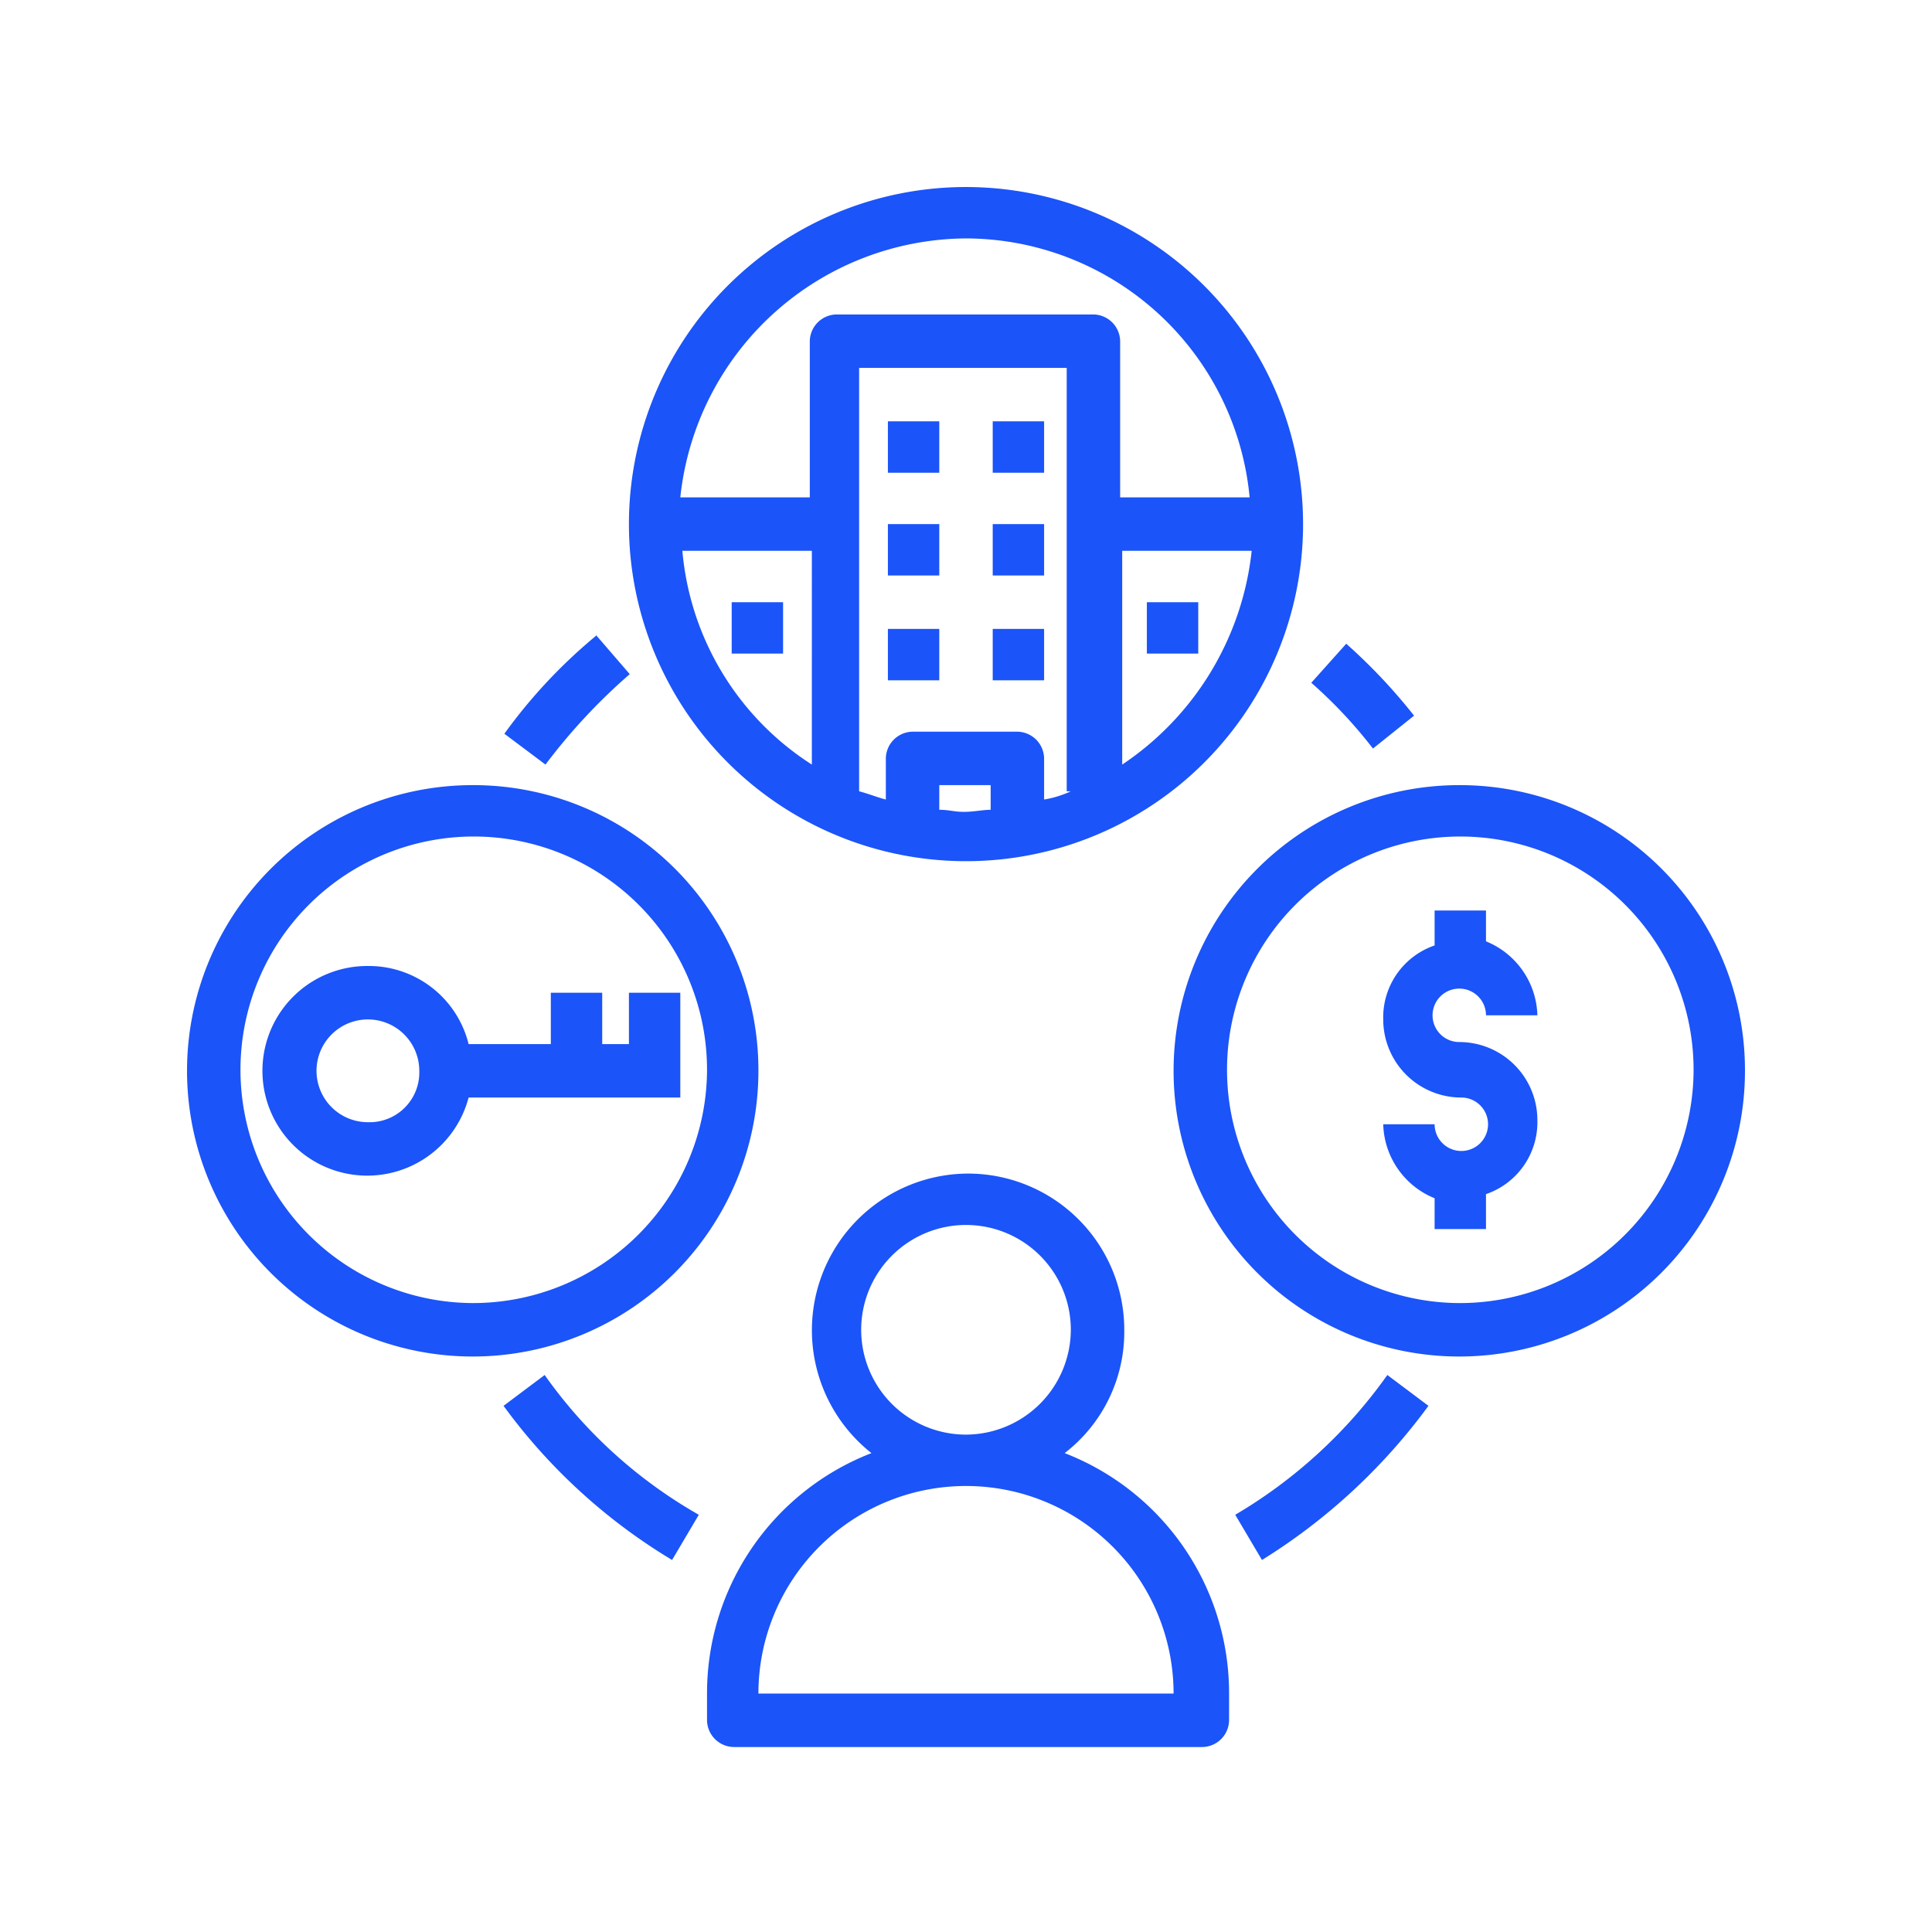 <?xml version="1.0" encoding="UTF-8"?> <svg xmlns="http://www.w3.org/2000/svg" id="Layer_1" data-name="Layer 1" viewBox="0 0 94 94"><defs><style>.cls-1{fill:#1b54f8;}</style></defs><path class="cls-1" d="M35.7,84.75a1.08,1.08,0,0,1-1.05-1V82.4a12.34,12.34,0,0,1,7.84-11.47l.41-.15-.35-.28a7.36,7.36,0,1,1,11.9-5.8,7.19,7.19,0,0,1-2.8,5.8l-.35.28.41.15A12.34,12.34,0,0,1,59.55,82.4v1.3a1.08,1.08,0,0,1-1,1ZM47,72.05A10.36,10.36,0,0,0,36.65,82.4v.25h20.7V82.4A10.36,10.36,0,0,0,47,72.05Zm0-12.7a5.35,5.35,0,1,0,5.35,5.35A5.36,5.36,0,0,0,47,59.35Z"></path><path class="cls-1" d="M47.1,57.6a7.11,7.11,0,0,1,7.1,7.1,7,7,0,0,1-2.71,5.61l-.7.54.83.32A12.08,12.08,0,0,1,59.3,82.4v1.3a.82.82,0,0,1-.8.8H35.7a.82.82,0,0,1-.8-.8V82.4a12.08,12.08,0,0,1,7.68-11.23l.83-.32-.7-.54A7.12,7.12,0,0,1,47.1,57.6M47,70.3a5.6,5.6,0,1,0-5.6-5.6A5.6,5.6,0,0,0,47,70.3M36.4,82.9H57.6v-.5a10.6,10.6,0,1,0-21.2,0v.5M47.1,57.1a7.62,7.62,0,0,0-4.7,13.6,12.53,12.53,0,0,0-8,11.7v1.3A1.32,1.32,0,0,0,35.7,85H58.5a1.32,1.32,0,0,0,1.3-1.3V82.4a12.53,12.53,0,0,0-8-11.7,7.44,7.44,0,0,0,2.9-6,7.6,7.6,0,0,0-7.6-7.6ZM47,69.8a5.1,5.1,0,1,1,5.1-5.1A5.12,5.12,0,0,1,47,69.8ZM36.9,82.4a10.1,10.1,0,1,1,20.2,0Z"></path><path class="cls-1" d="M47,41.65A16.15,16.15,0,1,1,63.15,25.5,16.17,16.17,0,0,1,47,41.65Zm-1.55-2h.25a2.83,2.83,0,0,1,.56.05,5.38,5.38,0,0,0,.64,0,5.7,5.7,0,0,0,.75-.06,5.28,5.28,0,0,1,.55,0h.25V38h-3Zm-3.9-.95.19,0c.19,0,.41.12.63.2s.46.15.67.2l.31.08V36.9a1.08,1.08,0,0,1,1-1h5.1a1.08,1.08,0,0,1,1,1v2.31l.3-.06a5.17,5.17,0,0,0,1.36-.43l.95-.47h-1V17.65H41.55Zm12.8-1,.39-.25a14.6,14.6,0,0,0,6.41-10.58l0-.28H54.35ZM33,26.82a14,14,0,0,0,6.42,10.59l.38.25V26.55H32.93ZM53.2,15.55a1.08,1.08,0,0,1,1,1.05v7.85h6.82l0-.27A14.16,14.16,0,0,0,47,11.35,14.36,14.36,0,0,0,32.85,24.18l0,.27h6.83V16.6a1.08,1.08,0,0,1,1.05-1.05Z"></path><path class="cls-1" d="M47,9.6A15.9,15.9,0,1,1,31.1,25.5,15.91,15.91,0,0,1,47,9.6M32.55,24.7H39.9V16.6a.82.82,0,0,1,.8-.8H53.2a.82.82,0,0,1,.8.8v8.1h7.34l0-.54A14.42,14.42,0,0,0,47,11.1,14.61,14.61,0,0,0,32.6,24.15l-.05.55M43.6,39.54V36.9a.82.82,0,0,1,.8-.8h5.1a.82.82,0,0,1,.8.8v2.61l.6-.12A5.26,5.26,0,0,0,52.32,39l1.78-.89v.07l.77-.51A14.86,14.86,0,0,0,61.4,26.86l.06-.56H54.1V38H52.4V17.4H41.3V38.89l.38.1a5.83,5.83,0,0,1,.61.18l.69.22.62.15M40,38.11V26.3H32.65l.05.55a14.26,14.26,0,0,0,6.53,10.77l.77.49m5.2,1.79h.5a4.09,4.09,0,0,1,.53,0,3.75,3.75,0,0,0,.67.06,5.9,5.9,0,0,0,.78-.06,5.13,5.13,0,0,1,.52,0h.5V37.7H45.2v2.2M47,9.1A16.4,16.4,0,1,0,63.4,25.5,16.41,16.41,0,0,0,47,9.1ZM33.1,24.2A14.07,14.07,0,0,1,47,11.6,13.9,13.9,0,0,1,60.8,24.2H54.5V16.6a1.32,1.32,0,0,0-1.3-1.3H40.7a1.32,1.32,0,0,0-1.3,1.3v7.6Zm10,14.7c-.4-.1-.9-.3-1.3-.4V17.9H51.9V38.5h.2a5,5,0,0,1-1.3.4v-2a1.32,1.32,0,0,0-1.3-1.3H44.4a1.32,1.32,0,0,0-1.3,1.3v2Zm11.5-1.7V26.8h6.3a14.36,14.36,0,0,1-6.3,10.4Zm-15.1,0a13.77,13.77,0,0,1-6.3-10.4h6.3V37.2Zm7.4,2.3c-.5,0-.7-.1-1.2-.1V38.2h2.5v1.2c-.4,0-.8.1-1.3.1Z"></path><path class="cls-1" d="M23,65.75A13.65,13.65,0,1,1,36.65,52.1,13.66,13.66,0,0,1,23,65.75Zm0-25.3A11.6,11.6,0,1,0,34.65,52.1,11.62,11.62,0,0,0,23,40.45Z"></path><path class="cls-1" d="M23,38.7A13.4,13.4,0,1,1,9.6,52.1,13.41,13.41,0,0,1,23,38.7m0,25.2A11.85,11.85,0,1,0,11.1,52,11.86,11.86,0,0,0,23,63.9m0-25.7A13.9,13.9,0,1,0,36.9,52.1,13.87,13.87,0,0,0,23,38.2Zm0,25.2A11.35,11.35,0,1,1,34.4,52.1,11.39,11.39,0,0,1,23,63.4Z"></path><path class="cls-1" d="M71,65.75A13.65,13.65,0,1,1,84.65,52.1,13.66,13.66,0,0,1,71,65.75Zm0-25.3A11.6,11.6,0,1,0,82.65,52.1,11.67,11.67,0,0,0,71,40.45Z"></path><path class="cls-1" d="M71,38.7A13.4,13.4,0,1,1,57.6,52.1,13.41,13.41,0,0,1,71,38.7m0,25.2A11.85,11.85,0,1,0,59.1,52.1,11.86,11.86,0,0,0,71,63.9m0-25.7A13.9,13.9,0,1,0,84.9,52.1,13.87,13.87,0,0,0,71,38.2Zm0,25.2A11.35,11.35,0,1,1,82.4,52.1,11.37,11.37,0,0,1,71,63.4Z"></path><path class="cls-1" d="M66.84,36a22.83,22.83,0,0,0-2.69-2.86l1.37-1.52a27,27,0,0,1,2.93,3.1Z"></path><path class="cls-1" d="M65.53,32a26.13,26.13,0,0,1,2.57,2.71l-1.22,1a22.56,22.56,0,0,0-2.38-2.52l1-1.16m0-.71-1.7,1.9a22.74,22.74,0,0,1,3,3.2l2-1.6a27.34,27.34,0,0,0-3.3-3.5Z"></path><path class="cls-1" d="M24.85,35.65A25.29,25.29,0,0,1,29,31.25l1.28,1.52a28.8,28.8,0,0,0-3.8,4.08Z"></path><path class="cls-1" d="M28.94,31.6l1,1.15a28.9,28.9,0,0,0-3.5,3.75l-1.2-.9a25.33,25.33,0,0,1,3.74-4m.06-.7a25.63,25.63,0,0,0-4.5,4.8l2,1.5a28.51,28.51,0,0,1,4.1-4.4L29,30.9Z"></path><path class="cls-1" d="M32.61,75.56a27.87,27.87,0,0,1-7.76-7.11l1.6-1.2a23.29,23.29,0,0,0,7.21,6.54Z"></path><path class="cls-1" d="M26.39,67.6a23.77,23.77,0,0,0,6.92,6.28l-.78,1.33A27.47,27.47,0,0,1,25.2,68.5l1.19-.9m.11-.7-2,1.5a28,28,0,0,0,8.2,7.5L34,73.7a23.26,23.26,0,0,1-7.5-6.8Z"></path><path class="cls-1" d="M60.44,73.79a24.2,24.2,0,0,0,7.11-6.54l1.6,1.2a28.58,28.58,0,0,1-7.67,7.1Z"></path><path class="cls-1" d="M67.61,67.6l1.19.9a28.38,28.38,0,0,1-7.23,6.7l-.79-1.33a24.39,24.39,0,0,0,6.83-6.27m-.11-.7a24,24,0,0,1-7.4,6.8l1.3,2.2a28.9,28.9,0,0,0,8.1-7.5l-2-1.5Z"></path><rect class="cls-1" x="43.45" y="20.75" width="2" height="2"></rect><path class="cls-1" d="M45.2,21v1.5H43.7V21h1.5m.5-.5H43.2V23h2.5V20.5Z"></path><rect class="cls-1" x="48.55" y="20.75" width="2" height="2"></rect><path class="cls-1" d="M50.3,21v1.5H48.8V21h1.5m.5-.5H48.3V23h2.5V20.5Z"></path><rect class="cls-1" x="43.45" y="25.75" width="2" height="2"></rect><path class="cls-1" d="M45.2,26v1.5H43.7V26h1.5m.5-.5H43.2V28h2.5V25.5Z"></path><rect class="cls-1" x="48.55" y="25.75" width="2" height="2"></rect><path class="cls-1" d="M50.3,26v1.5H48.8V26h1.5m.5-.5H48.3V28h2.5V25.5Z"></path><rect class="cls-1" x="43.45" y="30.85" width="2" height="2"></rect><path class="cls-1" d="M45.2,31.1v1.5H43.7V31.1h1.5m.5-.5H43.2v2.5h2.5V30.6Z"></path><rect class="cls-1" x="48.55" y="30.85" width="2" height="2"></rect><path class="cls-1" d="M50.3,31.1v1.5H48.8V31.1h1.5m.5-.5H48.3v2.5h2.5V30.6Z"></path><rect class="cls-1" x="35.85" y="29.55" width="2" height="2"></rect><path class="cls-1" d="M37.6,29.8v1.5H36.1V29.8h1.5m.5-.5H35.6v2.5h2.5V29.3Z"></path><rect class="cls-1" x="56.05" y="29.55" width="2" height="2"></rect><path class="cls-1" d="M57.8,29.8v1.5H56.3V29.8h1.5m.5-.5H55.8v2.5h2.5V29.3Z"></path><path class="cls-1" d="M70.05,59.55V58.13l-.15-.06A3.82,3.82,0,0,1,67.56,55h2a1.55,1.55,0,1,0,1.53-1.8,3.55,3.55,0,0,1-3.55-3.55,3.44,3.44,0,0,1,2.33-3.36l.17-.06V44.55h2V46l.15.07a3.82,3.82,0,0,1,2.34,3.12h-2A1.55,1.55,0,1,0,71,51a3.55,3.55,0,0,1,3.55,3.55,3.44,3.44,0,0,1-2.33,3.36l-.17.06v1.63Z"></path><path class="cls-1" d="M71.8,44.8v1.33l.3.13a3.59,3.59,0,0,1,2.16,2.64H72.73A1.85,1.85,0,0,0,71,47.6a1.8,1.8,0,1,0,0,3.6,3.3,3.3,0,0,1,3.3,3.3,3.22,3.22,0,0,1-2.16,3.13l-.34.11V59.3H70.3V58l-.3-.13a3.59,3.59,0,0,1-2.16-2.64h1.53a1.85,1.85,0,0,0,1.73,1.3,1.8,1.8,0,1,0,0-3.6,3.3,3.3,0,0,1-3.3-3.3A3.22,3.22,0,0,1,70,46.47l.34-.11V44.8h1.5m.5-.5H69.8V46a3.7,3.7,0,0,0-2.5,3.6,3.8,3.8,0,0,0,3.8,3.8,1.3,1.3,0,1,1-1.3,1.3H67.3a4,4,0,0,0,2.5,3.6v1.5h2.5V58.1a3.7,3.7,0,0,0,2.5-3.6A3.8,3.8,0,0,0,71,50.7a1.3,1.3,0,1,1,1.3-1.3h2.5a4,4,0,0,0-2.5-3.6V44.3Z"></path><path class="cls-1" d="M17.9,57a4.85,4.85,0,1,1,0-9.7,4.8,4.8,0,0,1,4.66,3.62l.05.18h4.44v-2.5h2v2.5h1.8v-2.5h2v4.6H22.61l-.05.18A4.87,4.87,0,0,1,17.9,57Zm0-7.6a2.75,2.75,0,1,0,0,5.5A2.84,2.84,0,0,0,20,54a2.48,2.48,0,0,0,.67-1.88A2.72,2.72,0,0,0,17.9,49.35Z"></path><path class="cls-1" d="M17.9,47.5a4.57,4.57,0,0,1,4.42,3.43l.1.37H27.3V48.8h1.5v2.5h2.3V48.8h1.5v4.1H22.42l-.1.37A4.59,4.59,0,1,1,17.9,47.5m0,7.6a3.08,3.08,0,0,0,2.26-1,2.71,2.71,0,0,0,.74-2,3,3,0,1,0-3,3m0-8.1a5.1,5.1,0,1,0,4.9,6.4H33.1V48.3H30.6v2.5H29.3V48.3H26.8v2.5h-4A5,5,0,0,0,17.9,47Zm0,7.6a2.5,2.5,0,1,1,2.5-2.5,2.42,2.42,0,0,1-2.5,2.5Z"></path></svg> 